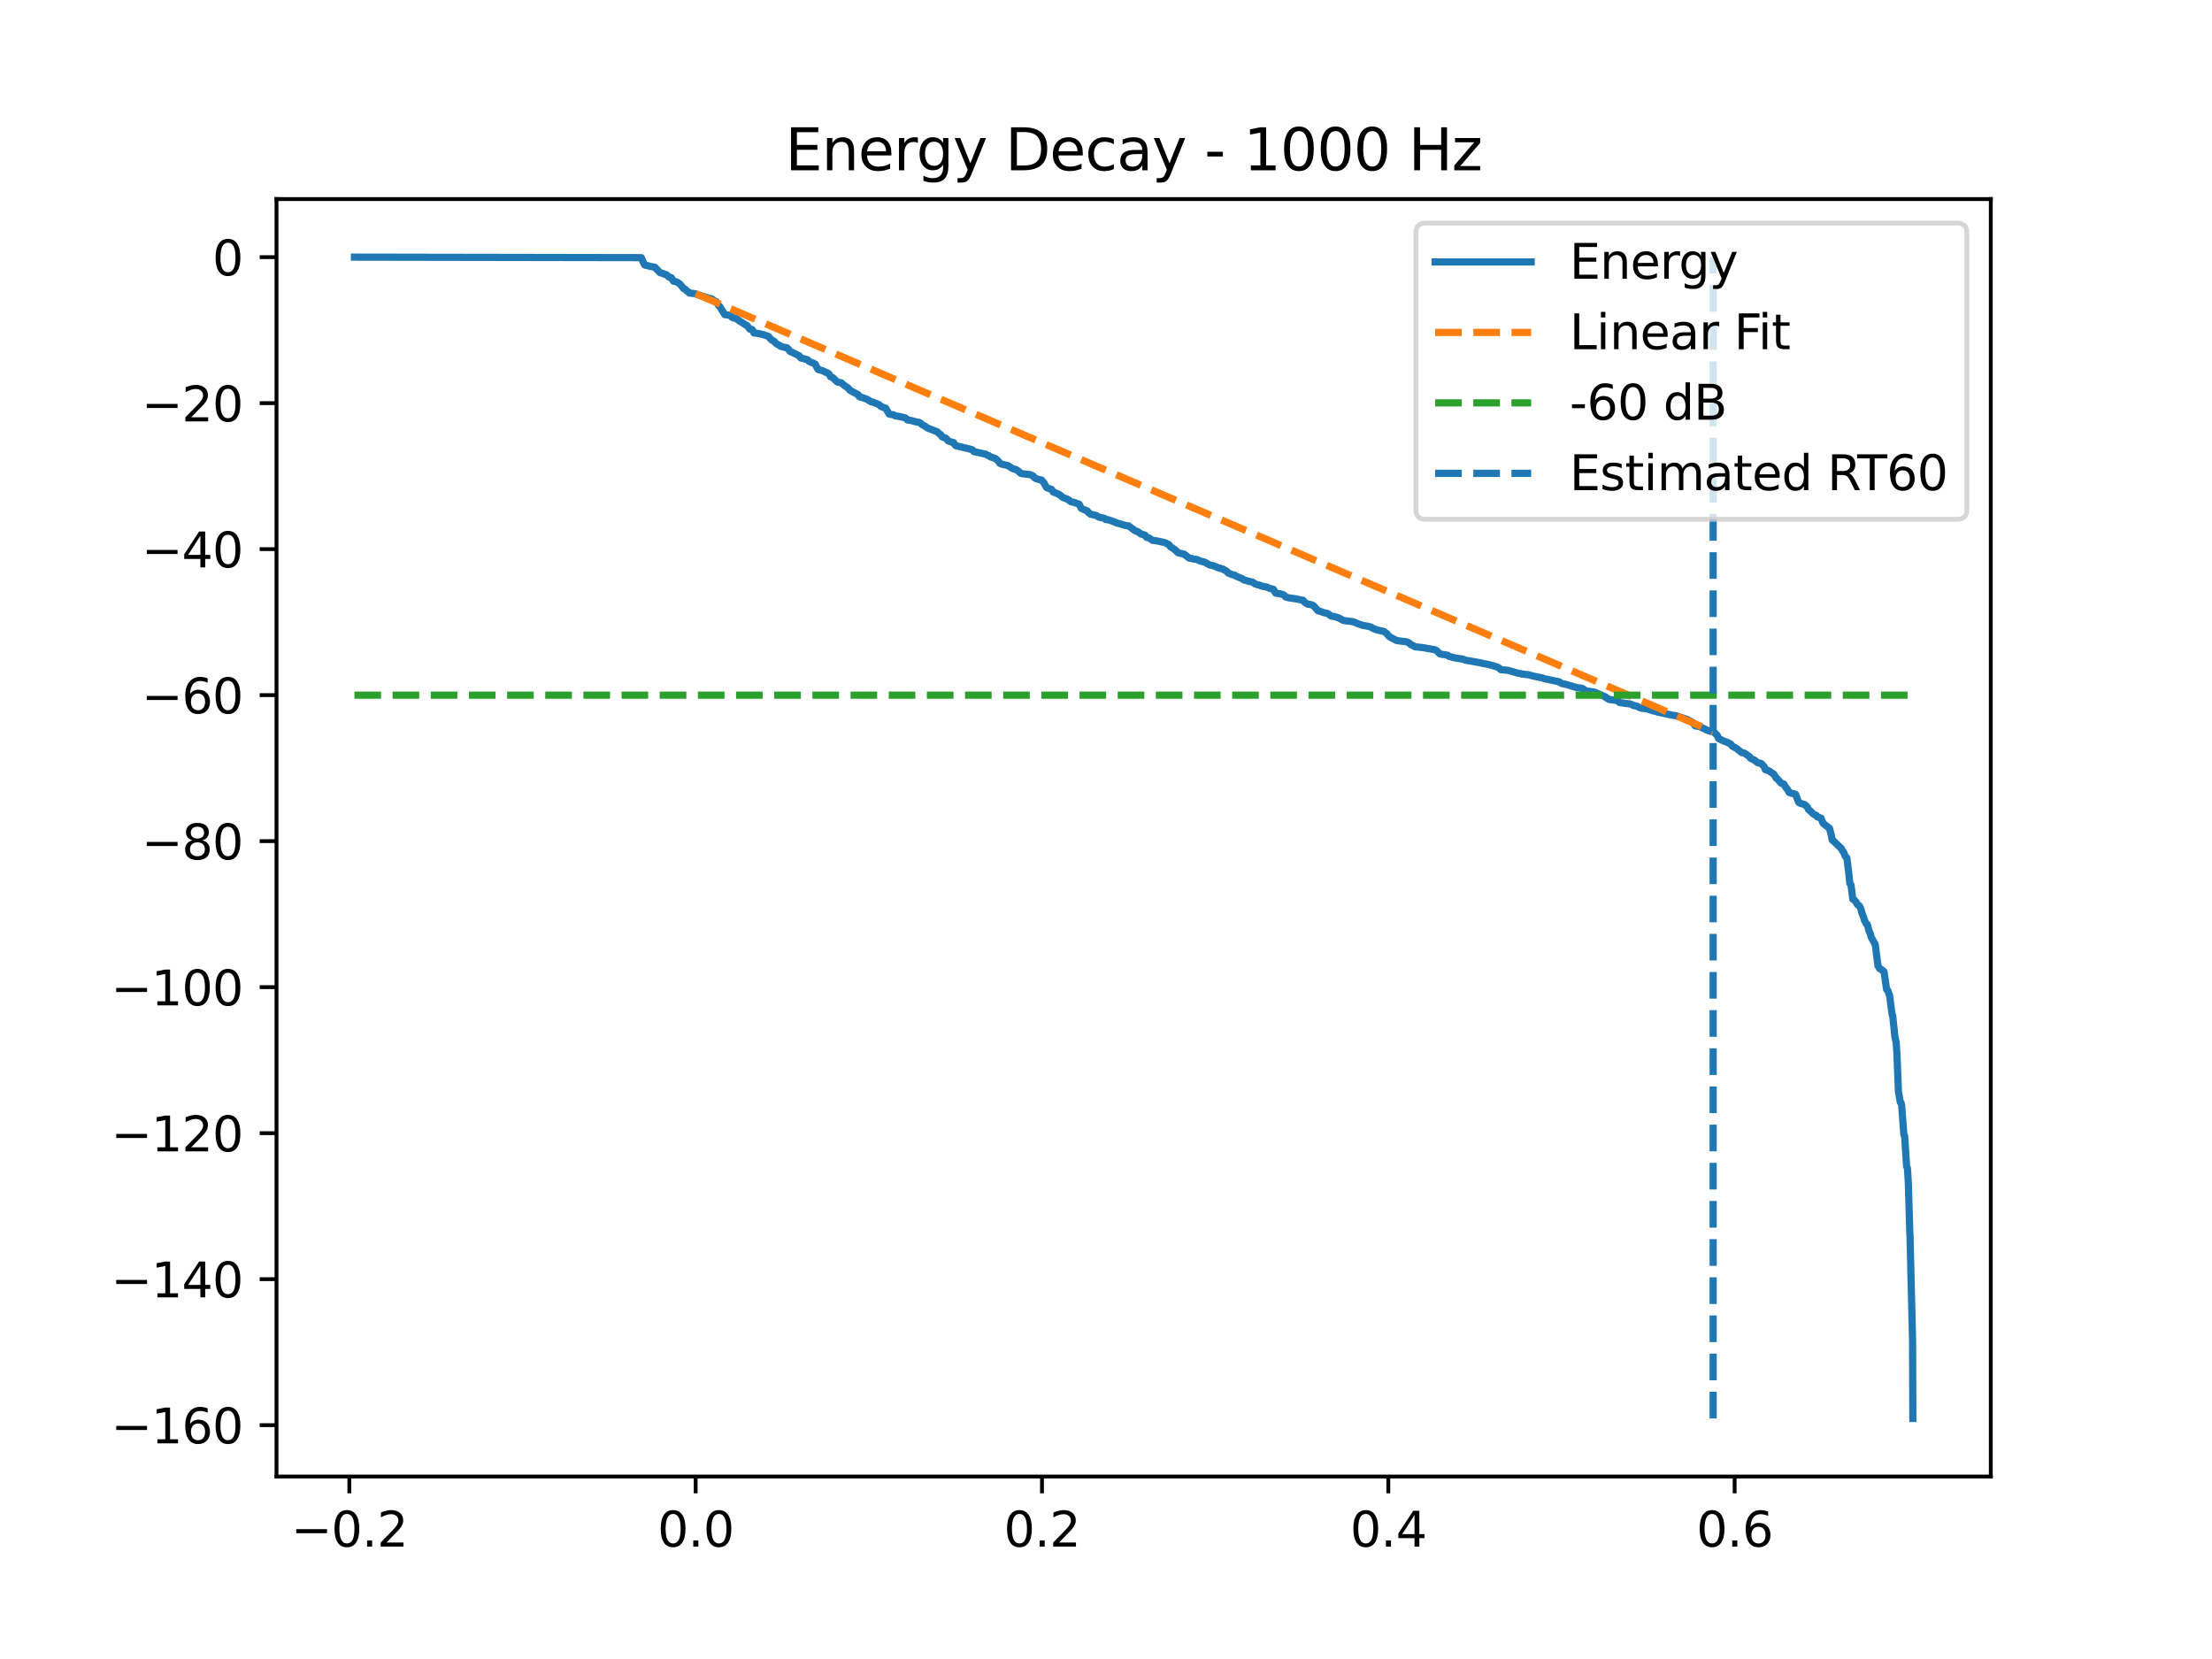 <?xml version="1.0" encoding="utf-8" standalone="no"?>
<!DOCTYPE svg PUBLIC "-//W3C//DTD SVG 1.1//EN"
  "http://www.w3.org/Graphics/SVG/1.1/DTD/svg11.dtd">
<svg xmlns:xlink="http://www.w3.org/1999/xlink" width="460.8pt" height="345.6pt" viewBox="0 0 460.8 345.6" xmlns="http://www.w3.org/2000/svg" version="1.1">
 <defs>
  <style type="text/css">*{stroke-linejoin: round; stroke-linecap: butt}</style>
 </defs>
 <g id="figure_1">
  <g id="patch_1">
   <path d="M 0 345.6 
L 460.8 345.6 
L 460.8 0 
L 0 0 
z
" style="fill: #ffffff"/>
  </g>
  <g id="axes_1">
   <g id="patch_2">
    <path d="M 57.6 307.584 
L 414.72 307.584 
L 414.72 41.472 
L 57.6 41.472 
z
" style="fill: #ffffff"/>
   </g>
   <g id="matplotlib.axis_1">
    <g id="xtick_1">
     <g id="line2d_1">
      <defs>
       <path id="m7228c5d363" d="M 0 0 
L 0 3.5 
" style="stroke: #000000; stroke-width: 0.8"/>
      </defs>
      <g>
       <use xlink:href="#m7228c5d363" x="72.773" y="307.584" style="stroke: #000000; stroke-width: 0.8"/>
      </g>
     </g>
     <g id="text_1">
      <!-- −0.2 -->
      <g transform="translate(60.632 322.182) scale(0.1 -0.1)">
       <defs>
        <path id="DejaVuSans-2212" d="M 678 2272 
L 4684 2272 
L 4684 1741 
L 678 1741 
L 678 2272 
z
" transform="scale(0.016)"/>
        <path id="DejaVuSans-30" d="M 2034 4250 
Q 1547 4250 1301 3770 
Q 1056 3291 1056 2328 
Q 1056 1369 1301 889 
Q 1547 409 2034 409 
Q 2525 409 2770 889 
Q 3016 1369 3016 2328 
Q 3016 3291 2770 3770 
Q 2525 4250 2034 4250 
z
M 2034 4750 
Q 2819 4750 3233 4129 
Q 3647 3509 3647 2328 
Q 3647 1150 3233 529 
Q 2819 -91 2034 -91 
Q 1250 -91 836 529 
Q 422 1150 422 2328 
Q 422 3509 836 4129 
Q 1250 4750 2034 4750 
z
" transform="scale(0.016)"/>
        <path id="DejaVuSans-2e" d="M 684 794 
L 1344 794 
L 1344 0 
L 684 0 
L 684 794 
z
" transform="scale(0.016)"/>
        <path id="DejaVuSans-32" d="M 1228 531 
L 3431 531 
L 3431 0 
L 469 0 
L 469 531 
Q 828 903 1448 1529 
Q 2069 2156 2228 2338 
Q 2531 2678 2651 2914 
Q 2772 3150 2772 3378 
Q 2772 3750 2511 3984 
Q 2250 4219 1831 4219 
Q 1534 4219 1204 4116 
Q 875 4013 500 3803 
L 500 4441 
Q 881 4594 1212 4672 
Q 1544 4750 1819 4750 
Q 2544 4750 2975 4387 
Q 3406 4025 3406 3419 
Q 3406 3131 3298 2873 
Q 3191 2616 2906 2266 
Q 2828 2175 2409 1742 
Q 1991 1309 1228 531 
z
" transform="scale(0.016)"/>
       </defs>
       <use xlink:href="#DejaVuSans-2212"/>
       <use xlink:href="#DejaVuSans-30" transform="translate(83.789 0)"/>
       <use xlink:href="#DejaVuSans-2e" transform="translate(147.412 0)"/>
       <use xlink:href="#DejaVuSans-32" transform="translate(179.199 0)"/>
      </g>
     </g>
    </g>
    <g id="xtick_2">
     <g id="line2d_2">
      <g>
       <use xlink:href="#m7228c5d363" x="144.919" y="307.584" style="stroke: #000000; stroke-width: 0.8"/>
      </g>
     </g>
     <g id="text_2">
      <!-- 0.0 -->
      <g transform="translate(136.967 322.182) scale(0.1 -0.1)">
       <use xlink:href="#DejaVuSans-30"/>
       <use xlink:href="#DejaVuSans-2e" transform="translate(63.623 0)"/>
       <use xlink:href="#DejaVuSans-30" transform="translate(95.41 0)"/>
      </g>
     </g>
    </g>
    <g id="xtick_3">
     <g id="line2d_3">
      <g>
       <use xlink:href="#m7228c5d363" x="217.064" y="307.584" style="stroke: #000000; stroke-width: 0.8"/>
      </g>
     </g>
     <g id="text_3">
      <!-- 0.2 -->
      <g transform="translate(209.112 322.182) scale(0.1 -0.1)">
       <use xlink:href="#DejaVuSans-30"/>
       <use xlink:href="#DejaVuSans-2e" transform="translate(63.623 0)"/>
       <use xlink:href="#DejaVuSans-32" transform="translate(95.41 0)"/>
      </g>
     </g>
    </g>
    <g id="xtick_4">
     <g id="line2d_4">
      <g>
       <use xlink:href="#m7228c5d363" x="289.209" y="307.584" style="stroke: #000000; stroke-width: 0.8"/>
      </g>
     </g>
     <g id="text_4">
      <!-- 0.4 -->
      <g transform="translate(281.258 322.182) scale(0.1 -0.1)">
       <defs>
        <path id="DejaVuSans-34" d="M 2419 4116 
L 825 1625 
L 2419 1625 
L 2419 4116 
z
M 2253 4666 
L 3047 4666 
L 3047 1625 
L 3713 1625 
L 3713 1100 
L 3047 1100 
L 3047 0 
L 2419 0 
L 2419 1100 
L 313 1100 
L 313 1709 
L 2253 4666 
z
" transform="scale(0.016)"/>
       </defs>
       <use xlink:href="#DejaVuSans-30"/>
       <use xlink:href="#DejaVuSans-2e" transform="translate(63.623 0)"/>
       <use xlink:href="#DejaVuSans-34" transform="translate(95.41 0)"/>
      </g>
     </g>
    </g>
    <g id="xtick_5">
     <g id="line2d_5">
      <g>
       <use xlink:href="#m7228c5d363" x="361.355" y="307.584" style="stroke: #000000; stroke-width: 0.8"/>
      </g>
     </g>
     <g id="text_5">
      <!-- 0.6 -->
      <g transform="translate(353.403 322.182) scale(0.1 -0.1)">
       <defs>
        <path id="DejaVuSans-36" d="M 2113 2584 
Q 1688 2584 1439 2293 
Q 1191 2003 1191 1497 
Q 1191 994 1439 701 
Q 1688 409 2113 409 
Q 2538 409 2786 701 
Q 3034 994 3034 1497 
Q 3034 2003 2786 2293 
Q 2538 2584 2113 2584 
z
M 3366 4563 
L 3366 3988 
Q 3128 4100 2886 4159 
Q 2644 4219 2406 4219 
Q 1781 4219 1451 3797 
Q 1122 3375 1075 2522 
Q 1259 2794 1537 2939 
Q 1816 3084 2150 3084 
Q 2853 3084 3261 2657 
Q 3669 2231 3669 1497 
Q 3669 778 3244 343 
Q 2819 -91 2113 -91 
Q 1303 -91 875 529 
Q 447 1150 447 2328 
Q 447 3434 972 4092 
Q 1497 4750 2381 4750 
Q 2619 4750 2861 4703 
Q 3103 4656 3366 4563 
z
" transform="scale(0.016)"/>
       </defs>
       <use xlink:href="#DejaVuSans-30"/>
       <use xlink:href="#DejaVuSans-2e" transform="translate(63.623 0)"/>
       <use xlink:href="#DejaVuSans-36" transform="translate(95.41 0)"/>
      </g>
     </g>
    </g>
   </g>
   <g id="matplotlib.axis_2">
    <g id="ytick_1">
     <g id="line2d_6">
      <defs>
       <path id="m3233cbe7dc" d="M 0 0 
L -3.5 0 
" style="stroke: #000000; stroke-width: 0.8"/>
      </defs>
      <g>
       <use xlink:href="#m3233cbe7dc" x="57.6" y="296.882" style="stroke: #000000; stroke-width: 0.8"/>
      </g>
     </g>
     <g id="text_6">
      <!-- −160 -->
      <g transform="translate(23.133 300.681) scale(0.1 -0.1)">
       <defs>
        <path id="DejaVuSans-31" d="M 794 531 
L 1825 531 
L 1825 4091 
L 703 3866 
L 703 4441 
L 1819 4666 
L 2450 4666 
L 2450 531 
L 3481 531 
L 3481 0 
L 794 0 
L 794 531 
z
" transform="scale(0.016)"/>
       </defs>
       <use xlink:href="#DejaVuSans-2212"/>
       <use xlink:href="#DejaVuSans-31" transform="translate(83.789 0)"/>
       <use xlink:href="#DejaVuSans-36" transform="translate(147.412 0)"/>
       <use xlink:href="#DejaVuSans-30" transform="translate(211.035 0)"/>
      </g>
     </g>
    </g>
    <g id="ytick_2">
     <g id="line2d_7">
      <g>
       <use xlink:href="#m3233cbe7dc" x="57.6" y="266.468" style="stroke: #000000; stroke-width: 0.8"/>
      </g>
     </g>
     <g id="text_7">
      <!-- −140 -->
      <g transform="translate(23.133 270.267) scale(0.1 -0.1)">
       <use xlink:href="#DejaVuSans-2212"/>
       <use xlink:href="#DejaVuSans-31" transform="translate(83.789 0)"/>
       <use xlink:href="#DejaVuSans-34" transform="translate(147.412 0)"/>
       <use xlink:href="#DejaVuSans-30" transform="translate(211.035 0)"/>
      </g>
     </g>
    </g>
    <g id="ytick_3">
     <g id="line2d_8">
      <g>
       <use xlink:href="#m3233cbe7dc" x="57.6" y="236.054" style="stroke: #000000; stroke-width: 0.8"/>
      </g>
     </g>
     <g id="text_8">
      <!-- −120 -->
      <g transform="translate(23.133 239.853) scale(0.1 -0.1)">
       <use xlink:href="#DejaVuSans-2212"/>
       <use xlink:href="#DejaVuSans-31" transform="translate(83.789 0)"/>
       <use xlink:href="#DejaVuSans-32" transform="translate(147.412 0)"/>
       <use xlink:href="#DejaVuSans-30" transform="translate(211.035 0)"/>
      </g>
     </g>
    </g>
    <g id="ytick_4">
     <g id="line2d_9">
      <g>
       <use xlink:href="#m3233cbe7dc" x="57.6" y="205.639" style="stroke: #000000; stroke-width: 0.8"/>
      </g>
     </g>
     <g id="text_9">
      <!-- −100 -->
      <g transform="translate(23.133 209.439) scale(0.1 -0.1)">
       <use xlink:href="#DejaVuSans-2212"/>
       <use xlink:href="#DejaVuSans-31" transform="translate(83.789 0)"/>
       <use xlink:href="#DejaVuSans-30" transform="translate(147.412 0)"/>
       <use xlink:href="#DejaVuSans-30" transform="translate(211.035 0)"/>
      </g>
     </g>
    </g>
    <g id="ytick_5">
     <g id="line2d_10">
      <g>
       <use xlink:href="#m3233cbe7dc" x="57.6" y="175.225" style="stroke: #000000; stroke-width: 0.8"/>
      </g>
     </g>
     <g id="text_10">
      <!-- −80 -->
      <g transform="translate(29.495 179.024) scale(0.1 -0.1)">
       <defs>
        <path id="DejaVuSans-38" d="M 2034 2216 
Q 1584 2216 1326 1975 
Q 1069 1734 1069 1313 
Q 1069 891 1326 650 
Q 1584 409 2034 409 
Q 2484 409 2743 651 
Q 3003 894 3003 1313 
Q 3003 1734 2745 1975 
Q 2488 2216 2034 2216 
z
M 1403 2484 
Q 997 2584 770 2862 
Q 544 3141 544 3541 
Q 544 4100 942 4425 
Q 1341 4750 2034 4750 
Q 2731 4750 3128 4425 
Q 3525 4100 3525 3541 
Q 3525 3141 3298 2862 
Q 3072 2584 2669 2484 
Q 3125 2378 3379 2068 
Q 3634 1759 3634 1313 
Q 3634 634 3220 271 
Q 2806 -91 2034 -91 
Q 1263 -91 848 271 
Q 434 634 434 1313 
Q 434 1759 690 2068 
Q 947 2378 1403 2484 
z
M 1172 3481 
Q 1172 3119 1398 2916 
Q 1625 2713 2034 2713 
Q 2441 2713 2670 2916 
Q 2900 3119 2900 3481 
Q 2900 3844 2670 4047 
Q 2441 4250 2034 4250 
Q 1625 4250 1398 4047 
Q 1172 3844 1172 3481 
z
" transform="scale(0.016)"/>
       </defs>
       <use xlink:href="#DejaVuSans-2212"/>
       <use xlink:href="#DejaVuSans-38" transform="translate(83.789 0)"/>
       <use xlink:href="#DejaVuSans-30" transform="translate(147.412 0)"/>
      </g>
     </g>
    </g>
    <g id="ytick_6">
     <g id="line2d_11">
      <g>
       <use xlink:href="#m3233cbe7dc" x="57.6" y="144.811" style="stroke: #000000; stroke-width: 0.8"/>
      </g>
     </g>
     <g id="text_11">
      <!-- −60 -->
      <g transform="translate(29.495 148.61) scale(0.1 -0.1)">
       <use xlink:href="#DejaVuSans-2212"/>
       <use xlink:href="#DejaVuSans-36" transform="translate(83.789 0)"/>
       <use xlink:href="#DejaVuSans-30" transform="translate(147.412 0)"/>
      </g>
     </g>
    </g>
    <g id="ytick_7">
     <g id="line2d_12">
      <g>
       <use xlink:href="#m3233cbe7dc" x="57.6" y="114.397" style="stroke: #000000; stroke-width: 0.8"/>
      </g>
     </g>
     <g id="text_12">
      <!-- −40 -->
      <g transform="translate(29.495 118.196) scale(0.1 -0.1)">
       <use xlink:href="#DejaVuSans-2212"/>
       <use xlink:href="#DejaVuSans-34" transform="translate(83.789 0)"/>
       <use xlink:href="#DejaVuSans-30" transform="translate(147.412 0)"/>
      </g>
     </g>
    </g>
    <g id="ytick_8">
     <g id="line2d_13">
      <g>
       <use xlink:href="#m3233cbe7dc" x="57.6" y="83.982" style="stroke: #000000; stroke-width: 0.8"/>
      </g>
     </g>
     <g id="text_13">
      <!-- −20 -->
      <g transform="translate(29.495 87.781) scale(0.1 -0.1)">
       <use xlink:href="#DejaVuSans-2212"/>
       <use xlink:href="#DejaVuSans-32" transform="translate(83.789 0)"/>
       <use xlink:href="#DejaVuSans-30" transform="translate(147.412 0)"/>
      </g>
     </g>
    </g>
    <g id="ytick_9">
     <g id="line2d_14">
      <g>
       <use xlink:href="#m3233cbe7dc" x="57.6" y="53.568" style="stroke: #000000; stroke-width: 0.8"/>
      </g>
     </g>
     <g id="text_14">
      <!-- 0 -->
      <g transform="translate(44.237 57.367) scale(0.1 -0.1)">
       <use xlink:href="#DejaVuSans-30"/>
      </g>
     </g>
    </g>
   </g>
   <g id="line2d_15">
    <path d="M 73.833 53.568 
L 133.593 53.67 
L 134.149 54.961 
L 134.3 55.187 
L 134.488 55.26 
L 135.051 55.371 
L 135.329 55.47 
L 136.419 55.664 
L 137.494 56.794 
L 138.162 56.987 
L 138.388 57.112 
L 138.861 57.245 
L 139.417 57.749 
L 139.868 57.869 
L 140.282 58.567 
L 140.793 58.678 
L 140.981 58.747 
L 141.176 58.854 
L 141.439 59.026 
L 141.597 59.132 
L 142.115 59.733 
L 142.191 59.834 
L 142.424 60.125 
L 142.784 60.286 
L 143.175 60.694 
L 143.416 60.799 
L 143.641 61.053 
L 144.483 61.14 
L 145.069 61.261 
L 145.272 61.365 
L 147.774 62.149 
L 148.376 62.307 
L 148.624 62.547 
L 148.856 62.693 
L 149.187 62.827 
L 149.751 63.708 
L 149.991 63.909 
L 150.224 64.335 
L 150.299 64.446 
L 150.983 65.542 
L 151.975 65.667 
L 152.321 65.919 
L 152.584 66.163 
L 153.388 66.377 
L 154.11 66.916 
L 154.733 67.281 
L 155.35 67.703 
L 155.635 67.836 
L 156.214 68.566 
L 156.499 68.579 
L 156.732 68.686 
L 156.868 68.964 
L 157.071 69.363 
L 157.416 69.399 
L 158.183 69.509 
L 158.491 69.594 
L 159.032 69.719 
L 159.588 69.906 
L 160.114 70.1 
L 160.332 70.379 
L 160.415 70.491 
L 160.813 70.878 
L 161.039 70.978 
L 161.241 71.088 
L 161.632 71.52 
L 161.895 71.697 
L 162.106 71.804 
L 162.376 71.931 
L 162.587 72.137 
L 163.023 72.248 
L 163.398 72.348 
L 163.947 72.455 
L 164.3 72.818 
L 164.571 73.18 
L 164.796 73.292 
L 165.976 73.858 
L 166.149 73.953 
L 166.427 74.074 
L 166.57 74.22 
L 166.825 74.572 
L 168.216 74.935 
L 168.456 75.223 
L 168.681 75.333 
L 169.854 75.862 
L 170.124 76.464 
L 170.192 76.563 
L 170.417 76.968 
L 170.65 77.011 
L 170.989 77.116 
L 171.229 77.185 
L 171.83 77.444 
L 172.041 77.57 
L 172.364 77.681 
L 172.747 77.96 
L 173.01 78.463 
L 173.506 78.682 
L 174.055 79.22 
L 174.34 79.494 
L 174.528 79.621 
L 175.235 79.732 
L 175.565 80.028 
L 176.121 80.467 
L 176.339 80.591 
L 176.775 80.92 
L 176.85 81.044 
L 177.061 81.298 
L 177.249 81.408 
L 178.789 82.233 
L 179.007 82.634 
L 180.277 83.041 
L 180.984 83.387 
L 181.254 83.587 
L 181.48 83.704 
L 181.75 83.739 
L 182.261 83.953 
L 182.584 84.066 
L 183.111 84.269 
L 183.494 84.668 
L 184.155 84.92 
L 184.538 85.05 
L 184.621 85.212 
L 185.215 86.244 
L 185.418 86.302 
L 186.177 86.423 
L 186.477 86.631 
L 187.259 86.743 
L 188.01 86.912 
L 188.506 87.029 
L 188.837 87.241 
L 189.063 87.5 
L 189.859 87.609 
L 190.588 87.823 
L 191.114 87.93 
L 191.355 87.959 
L 191.64 88.072 
L 192.024 88.371 
L 192.136 88.482 
L 192.399 88.613 
L 193.106 89.069 
L 193.294 89.193 
L 193.602 89.317 
L 195.217 89.93 
L 195.721 90.407 
L 195.931 90.511 
L 196.285 91.017 
L 196.72 91.175 
L 196.953 91.25 
L 197.164 91.372 
L 197.472 91.803 
L 197.87 91.974 
L 198.058 92.047 
L 198.659 92.2 
L 198.937 92.674 
L 199.103 92.845 
L 202.101 93.561 
L 202.537 93.699 
L 202.928 94.095 
L 205.385 94.624 
L 205.588 94.785 
L 205.979 94.909 
L 206.287 95.157 
L 207.159 95.451 
L 207.497 95.619 
L 207.986 96.087 
L 208.211 96.398 
L 208.309 96.53 
L 208.662 96.678 
L 209.248 96.816 
L 209.534 96.885 
L 209.985 96.994 
L 210.894 97.597 
L 211.322 97.721 
L 211.691 97.835 
L 212.217 98.184 
L 212.435 98.442 
L 212.547 98.553 
L 212.848 98.66 
L 214.652 98.884 
L 215.238 99.171 
L 215.456 99.465 
L 215.839 99.718 
L 216.222 99.822 
L 216.981 100.009 
L 217.365 100.456 
L 217.47 100.573 
L 217.936 101.455 
L 218.026 101.565 
L 218.214 101.648 
L 219.071 101.964 
L 219.416 102.503 
L 219.672 102.589 
L 219.987 102.72 
L 220.28 102.85 
L 220.641 102.991 
L 221.333 103.566 
L 221.52 103.68 
L 222.197 103.914 
L 222.407 104.046 
L 222.67 104.148 
L 222.933 104.416 
L 223.159 104.54 
L 223.82 104.668 
L 224.143 104.801 
L 224.812 105.037 
L 225.218 105.876 
L 225.631 106.072 
L 226.503 106.44 
L 226.713 106.748 
L 226.879 106.877 
L 227.157 107.11 
L 227.668 107.235 
L 228.322 107.369 
L 228.885 107.718 
L 229.351 107.829 
L 229.674 107.873 
L 230.095 107.982 
L 230.351 108.237 
L 230.779 108.265 
L 231.26 108.401 
L 231.531 108.49 
L 232.493 108.863 
L 232.726 108.987 
L 233.139 109.055 
L 234.161 109.388 
L 234.364 109.441 
L 235.115 109.554 
L 236.408 110.524 
L 236.671 110.636 
L 237.017 110.773 
L 237.385 110.997 
L 237.61 111.212 
L 238.542 111.486 
L 238.632 111.611 
L 238.843 111.93 
L 239.407 112.077 
L 240.06 112.557 
L 241.06 112.689 
L 242.383 112.976 
L 242.826 113.089 
L 243.112 113.275 
L 243.442 113.414 
L 243.758 113.792 
L 243.848 113.905 
L 244.532 114.349 
L 244.72 114.486 
L 245.434 115.151 
L 246.689 115.455 
L 247.711 116.249 
L 248.154 116.331 
L 248.816 116.49 
L 249.364 116.558 
L 249.725 116.726 
L 250.01 116.872 
L 251.025 117.134 
L 251.483 117.402 
L 251.754 117.563 
L 252.077 117.714 
L 252.776 117.862 
L 253.272 118.053 
L 253.663 118.243 
L 254.745 118.541 
L 255.136 118.776 
L 255.572 119.009 
L 255.85 119.371 
L 256.023 119.445 
L 256.353 119.568 
L 256.556 119.668 
L 257.105 119.782 
L 257.45 119.99 
L 257.744 120.131 
L 258.871 120.589 
L 259.081 120.801 
L 259.81 120.994 
L 260.013 121.075 
L 260.952 121.273 
L 261.501 121.676 
L 262.463 121.918 
L 262.756 122.08 
L 263.936 122.315 
L 264.545 122.587 
L 265.259 122.752 
L 265.732 123.555 
L 266.754 123.714 
L 267.34 123.899 
L 267.611 124.1 
L 267.829 124.352 
L 268.392 124.518 
L 270.204 124.792 
L 270.827 124.94 
L 271.459 125.052 
L 271.767 125.443 
L 272.067 125.636 
L 272.368 125.851 
L 272.639 125.876 
L 273.33 126.01 
L 273.721 126.274 
L 274.555 127.239 
L 275.021 127.353 
L 275.637 127.587 
L 276.554 127.796 
L 277.351 128.35 
L 278.072 128.461 
L 278.929 128.74 
L 279.485 129.066 
L 279.725 129.188 
L 280.079 129.291 
L 280.883 129.4 
L 281.153 129.419 
L 281.927 129.532 
L 283.265 130.081 
L 283.678 130.199 
L 284.016 130.301 
L 284.783 130.418 
L 285.046 130.484 
L 285.647 130.656 
L 285.948 130.858 
L 286.527 131.111 
L 287.128 131.29 
L 287.549 131.389 
L 288.3 131.543 
L 288.916 132.006 
L 289.209 132.402 
L 289.42 132.589 
L 289.63 132.751 
L 290.923 133.415 
L 291.682 133.542 
L 293.042 133.694 
L 293.591 133.979 
L 293.884 134.271 
L 294.395 134.5 
L 294.635 134.669 
L 294.883 134.75 
L 296.296 134.895 
L 296.965 135.001 
L 297.213 135.057 
L 298.942 135.356 
L 299.325 135.573 
L 299.64 135.911 
L 299.919 136.204 
L 300.655 136.362 
L 300.993 136.391 
L 301.609 136.506 
L 301.85 136.728 
L 303.105 137.062 
L 304.803 137.327 
L 305.322 137.551 
L 306.584 137.743 
L 308.538 138.106 
L 308.801 138.188 
L 309.41 138.299 
L 309.703 138.339 
L 310.5 138.533 
L 311.883 138.947 
L 312.161 139.066 
L 312.657 139.51 
L 312.957 139.534 
L 314.175 139.646 
L 315.821 140.125 
L 316.061 140.214 
L 316.737 140.319 
L 316.94 140.4 
L 318.473 140.575 
L 319.465 140.858 
L 319.691 140.897 
L 320.292 141.014 
L 320.69 141.106 
L 321.299 141.22 
L 321.615 141.369 
L 324.794 142.028 
L 325.357 142.394 
L 326.394 142.609 
L 328.378 143.223 
L 329.521 143.368 
L 329.746 143.467 
L 329.994 143.66 
L 330.182 143.861 
L 330.686 143.958 
L 332.113 144.16 
L 334.097 145.022 
L 334.398 145.157 
L 334.639 145.398 
L 334.924 145.503 
L 335.165 145.695 
L 336.502 145.883 
L 337.066 146.013 
L 337.352 146.341 
L 337.569 146.383 
L 339.696 146.665 
L 340.027 146.843 
L 340.267 146.968 
L 340.921 147.085 
L 341.139 147.196 
L 341.47 147.364 
L 341.958 147.517 
L 342.199 147.567 
L 342.665 147.595 
L 343.198 147.707 
L 344.123 147.986 
L 344.408 148.096 
L 345.032 148.23 
L 345.378 148.352 
L 348.316 148.976 
L 349.225 149.113 
L 349.699 149.276 
L 351.037 149.73 
L 351.45 149.864 
L 351.946 150.144 
L 352.72 150.547 
L 352.923 150.939 
L 352.991 151.064 
L 353.171 151.219 
L 353.998 151.341 
L 355.891 152.231 
L 357.004 152.472 
L 357.612 153.072 
L 357.718 153.16 
L 358.011 153.86 
L 358.289 153.974 
L 358.785 154.236 
L 359.018 154.347 
L 359.378 154.471 
L 359.754 154.609 
L 360.551 155.003 
L 360.836 155.422 
L 361.588 155.824 
L 361.753 155.906 
L 362.249 156.346 
L 362.415 156.434 
L 362.535 156.549 
L 362.79 156.767 
L 363.429 156.898 
L 364.181 157.443 
L 364.376 157.55 
L 364.647 157.946 
L 365.466 158.348 
L 365.744 158.543 
L 365.849 158.645 
L 366.089 158.848 
L 366.886 159.05 
L 367.54 159.731 
L 367.735 160.319 
L 367.923 160.397 
L 368.382 160.508 
L 369.223 161.082 
L 369.539 161.278 
L 370.012 162.088 
L 370.185 162.193 
L 371.125 163.207 
L 371.621 163.339 
L 372.034 164.087 
L 372.184 164.195 
L 372.515 164.708 
L 372.703 165.086 
L 373.124 165.237 
L 373.657 165.351 
L 374.063 165.486 
L 374.687 167.148 
L 375.04 167.343 
L 375.483 167.466 
L 375.664 167.534 
L 376.002 167.642 
L 376.468 168.088 
L 376.528 168.186 
L 376.738 168.643 
L 376.994 168.827 
L 377.43 169.261 
L 377.618 169.446 
L 377.776 169.582 
L 378.054 169.741 
L 378.354 169.853 
L 378.414 169.964 
L 378.587 170.177 
L 379.354 170.421 
L 379.692 171.301 
L 379.857 171.579 
L 380.706 172.231 
L 380.932 172.44 
L 381.12 172.556 
L 381.473 173.907 
L 381.683 175 
L 381.826 175.048 
L 381.931 175.181 
L 383.54 176.715 
L 383.735 177.103 
L 383.825 177.213 
L 384.118 177.646 
L 384.374 178.338 
L 384.742 178.743 
L 385.14 181.96 
L 385.343 184.004 
L 385.479 184.112 
L 385.606 184.407 
L 385.967 187.314 
L 386.177 187.409 
L 386.32 187.526 
L 386.688 187.976 
L 386.944 188.444 
L 387.305 188.673 
L 387.583 189.17 
L 387.696 189.535 
L 387.913 190.333 
L 387.981 190.466 
L 388.214 191.043 
L 388.387 191.651 
L 388.755 192.419 
L 388.928 192.524 
L 389.093 192.869 
L 389.319 193.872 
L 389.589 194.384 
L 389.792 195.194 
L 390.649 196.766 
L 391.22 201.238 
L 391.333 201.36 
L 391.558 201.771 
L 391.964 201.984 
L 392.137 202.189 
L 392.392 202.317 
L 392.498 202.527 
L 393.016 206.145 
L 393.257 206.317 
L 393.542 207.143 
L 393.625 207.273 
L 394.053 210.588 
L 394.219 211.542 
L 394.294 211.623 
L 394.376 212.485 
L 394.745 215.971 
L 394.948 216.929 
L 394.993 217.021 
L 395.173 219.651 
L 395.481 227.48 
L 395.519 227.617 
L 395.872 229.632 
L 396.03 229.77 
L 396.143 230.22 
L 396.608 236.387 
L 396.759 236.594 
L 396.811 237.226 
L 397.18 243.002 
L 397.315 243.231 
L 397.352 243.382 
L 397.54 246.365 
L 397.848 256.804 
L 397.894 257.61 
L 398.427 279.437 
L 398.48 295.488 
L 398.48 295.488 
" clip-path="url(#p45696300cb)" style="fill: none; stroke: #1f77b4; stroke-width: 1.5; stroke-linecap: square"/>
   </g>
   <g id="line2d_16">
    <path d="M 144.919 61.174 
L 356.883 152.414 
" clip-path="url(#p45696300cb)" style="fill: none; stroke-dasharray: 5.55,2.4; stroke-dashoffset: 0; stroke: #ff7f0e; stroke-width: 1.5"/>
   </g>
   <g id="line2d_17">
    <path d="M 73.833 144.811 
L 398.487 144.811 
L 398.487 144.811 
" clip-path="url(#p45696300cb)" style="fill: none; stroke-dasharray: 5.55,2.4; stroke-dashoffset: 0; stroke: #2ca02c; stroke-width: 1.5"/>
   </g>
   <g id="LineCollection_1">
    <path d="M 356.883 295.488 
L 356.883 53.568 
" clip-path="url(#p45696300cb)" style="fill: none; stroke-dasharray: 5.55,2.4; stroke-dashoffset: 0; stroke: #1f77b4; stroke-width: 1.5"/>
   </g>
   <g id="patch_3">
    <path d="M 57.6 307.584 
L 57.6 41.472 
" style="fill: none; stroke: #000000; stroke-width: 0.8; stroke-linejoin: miter; stroke-linecap: square"/>
   </g>
   <g id="patch_4">
    <path d="M 414.72 307.584 
L 414.72 41.472 
" style="fill: none; stroke: #000000; stroke-width: 0.8; stroke-linejoin: miter; stroke-linecap: square"/>
   </g>
   <g id="patch_5">
    <path d="M 57.6 307.584 
L 414.72 307.584 
" style="fill: none; stroke: #000000; stroke-width: 0.8; stroke-linejoin: miter; stroke-linecap: square"/>
   </g>
   <g id="patch_6">
    <path d="M 57.6 41.472 
L 414.72 41.472 
" style="fill: none; stroke: #000000; stroke-width: 0.8; stroke-linejoin: miter; stroke-linecap: square"/>
   </g>
   <g id="text_15">
    <!-- Energy Decay - 1000 Hz -->
    <g transform="translate(163.59 35.472) scale(0.12 -0.12)">
     <defs>
      <path id="DejaVuSans-45" d="M 628 4666 
L 3578 4666 
L 3578 4134 
L 1259 4134 
L 1259 2753 
L 3481 2753 
L 3481 2222 
L 1259 2222 
L 1259 531 
L 3634 531 
L 3634 0 
L 628 0 
L 628 4666 
z
" transform="scale(0.016)"/>
      <path id="DejaVuSans-6e" d="M 3513 2113 
L 3513 0 
L 2938 0 
L 2938 2094 
Q 2938 2591 2744 2837 
Q 2550 3084 2163 3084 
Q 1697 3084 1428 2787 
Q 1159 2491 1159 1978 
L 1159 0 
L 581 0 
L 581 3500 
L 1159 3500 
L 1159 2956 
Q 1366 3272 1645 3428 
Q 1925 3584 2291 3584 
Q 2894 3584 3203 3211 
Q 3513 2838 3513 2113 
z
" transform="scale(0.016)"/>
      <path id="DejaVuSans-65" d="M 3597 1894 
L 3597 1613 
L 953 1613 
Q 991 1019 1311 708 
Q 1631 397 2203 397 
Q 2534 397 2845 478 
Q 3156 559 3463 722 
L 3463 178 
Q 3153 47 2828 -22 
Q 2503 -91 2169 -91 
Q 1331 -91 842 396 
Q 353 884 353 1716 
Q 353 2575 817 3079 
Q 1281 3584 2069 3584 
Q 2775 3584 3186 3129 
Q 3597 2675 3597 1894 
z
M 3022 2063 
Q 3016 2534 2758 2815 
Q 2500 3097 2075 3097 
Q 1594 3097 1305 2825 
Q 1016 2553 972 2059 
L 3022 2063 
z
" transform="scale(0.016)"/>
      <path id="DejaVuSans-72" d="M 2631 2963 
Q 2534 3019 2420 3045 
Q 2306 3072 2169 3072 
Q 1681 3072 1420 2755 
Q 1159 2438 1159 1844 
L 1159 0 
L 581 0 
L 581 3500 
L 1159 3500 
L 1159 2956 
Q 1341 3275 1631 3429 
Q 1922 3584 2338 3584 
Q 2397 3584 2469 3576 
Q 2541 3569 2628 3553 
L 2631 2963 
z
" transform="scale(0.016)"/>
      <path id="DejaVuSans-67" d="M 2906 1791 
Q 2906 2416 2648 2759 
Q 2391 3103 1925 3103 
Q 1463 3103 1205 2759 
Q 947 2416 947 1791 
Q 947 1169 1205 825 
Q 1463 481 1925 481 
Q 2391 481 2648 825 
Q 2906 1169 2906 1791 
z
M 3481 434 
Q 3481 -459 3084 -895 
Q 2688 -1331 1869 -1331 
Q 1566 -1331 1297 -1286 
Q 1028 -1241 775 -1147 
L 775 -588 
Q 1028 -725 1275 -790 
Q 1522 -856 1778 -856 
Q 2344 -856 2625 -561 
Q 2906 -266 2906 331 
L 2906 616 
Q 2728 306 2450 153 
Q 2172 0 1784 0 
Q 1141 0 747 490 
Q 353 981 353 1791 
Q 353 2603 747 3093 
Q 1141 3584 1784 3584 
Q 2172 3584 2450 3431 
Q 2728 3278 2906 2969 
L 2906 3500 
L 3481 3500 
L 3481 434 
z
" transform="scale(0.016)"/>
      <path id="DejaVuSans-79" d="M 2059 -325 
Q 1816 -950 1584 -1140 
Q 1353 -1331 966 -1331 
L 506 -1331 
L 506 -850 
L 844 -850 
Q 1081 -850 1212 -737 
Q 1344 -625 1503 -206 
L 1606 56 
L 191 3500 
L 800 3500 
L 1894 763 
L 2988 3500 
L 3597 3500 
L 2059 -325 
z
" transform="scale(0.016)"/>
      <path id="DejaVuSans-20" transform="scale(0.016)"/>
      <path id="DejaVuSans-44" d="M 1259 4147 
L 1259 519 
L 2022 519 
Q 2988 519 3436 956 
Q 3884 1394 3884 2338 
Q 3884 3275 3436 3711 
Q 2988 4147 2022 4147 
L 1259 4147 
z
M 628 4666 
L 1925 4666 
Q 3281 4666 3915 4102 
Q 4550 3538 4550 2338 
Q 4550 1131 3912 565 
Q 3275 0 1925 0 
L 628 0 
L 628 4666 
z
" transform="scale(0.016)"/>
      <path id="DejaVuSans-63" d="M 3122 3366 
L 3122 2828 
Q 2878 2963 2633 3030 
Q 2388 3097 2138 3097 
Q 1578 3097 1268 2742 
Q 959 2388 959 1747 
Q 959 1106 1268 751 
Q 1578 397 2138 397 
Q 2388 397 2633 464 
Q 2878 531 3122 666 
L 3122 134 
Q 2881 22 2623 -34 
Q 2366 -91 2075 -91 
Q 1284 -91 818 406 
Q 353 903 353 1747 
Q 353 2603 823 3093 
Q 1294 3584 2113 3584 
Q 2378 3584 2631 3529 
Q 2884 3475 3122 3366 
z
" transform="scale(0.016)"/>
      <path id="DejaVuSans-61" d="M 2194 1759 
Q 1497 1759 1228 1600 
Q 959 1441 959 1056 
Q 959 750 1161 570 
Q 1363 391 1709 391 
Q 2188 391 2477 730 
Q 2766 1069 2766 1631 
L 2766 1759 
L 2194 1759 
z
M 3341 1997 
L 3341 0 
L 2766 0 
L 2766 531 
Q 2569 213 2275 61 
Q 1981 -91 1556 -91 
Q 1019 -91 701 211 
Q 384 513 384 1019 
Q 384 1609 779 1909 
Q 1175 2209 1959 2209 
L 2766 2209 
L 2766 2266 
Q 2766 2663 2505 2880 
Q 2244 3097 1772 3097 
Q 1472 3097 1187 3025 
Q 903 2953 641 2809 
L 641 3341 
Q 956 3463 1253 3523 
Q 1550 3584 1831 3584 
Q 2591 3584 2966 3190 
Q 3341 2797 3341 1997 
z
" transform="scale(0.016)"/>
      <path id="DejaVuSans-2d" d="M 313 2009 
L 1997 2009 
L 1997 1497 
L 313 1497 
L 313 2009 
z
" transform="scale(0.016)"/>
      <path id="DejaVuSans-48" d="M 628 4666 
L 1259 4666 
L 1259 2753 
L 3553 2753 
L 3553 4666 
L 4184 4666 
L 4184 0 
L 3553 0 
L 3553 2222 
L 1259 2222 
L 1259 0 
L 628 0 
L 628 4666 
z
" transform="scale(0.016)"/>
      <path id="DejaVuSans-7a" d="M 353 3500 
L 3084 3500 
L 3084 2975 
L 922 459 
L 3084 459 
L 3084 0 
L 275 0 
L 275 525 
L 2438 3041 
L 353 3041 
L 353 3500 
z
" transform="scale(0.016)"/>
     </defs>
     <use xlink:href="#DejaVuSans-45"/>
     <use xlink:href="#DejaVuSans-6e" transform="translate(63.184 0)"/>
     <use xlink:href="#DejaVuSans-65" transform="translate(126.562 0)"/>
     <use xlink:href="#DejaVuSans-72" transform="translate(188.086 0)"/>
     <use xlink:href="#DejaVuSans-67" transform="translate(227.449 0)"/>
     <use xlink:href="#DejaVuSans-79" transform="translate(290.926 0)"/>
     <use xlink:href="#DejaVuSans-20" transform="translate(350.105 0)"/>
     <use xlink:href="#DejaVuSans-44" transform="translate(381.893 0)"/>
     <use xlink:href="#DejaVuSans-65" transform="translate(458.895 0)"/>
     <use xlink:href="#DejaVuSans-63" transform="translate(520.418 0)"/>
     <use xlink:href="#DejaVuSans-61" transform="translate(575.398 0)"/>
     <use xlink:href="#DejaVuSans-79" transform="translate(636.678 0)"/>
     <use xlink:href="#DejaVuSans-20" transform="translate(695.857 0)"/>
     <use xlink:href="#DejaVuSans-2d" transform="translate(727.645 0)"/>
     <use xlink:href="#DejaVuSans-20" transform="translate(763.729 0)"/>
     <use xlink:href="#DejaVuSans-31" transform="translate(795.516 0)"/>
     <use xlink:href="#DejaVuSans-30" transform="translate(859.139 0)"/>
     <use xlink:href="#DejaVuSans-30" transform="translate(922.762 0)"/>
     <use xlink:href="#DejaVuSans-30" transform="translate(986.385 0)"/>
     <use xlink:href="#DejaVuSans-20" transform="translate(1050.008 0)"/>
     <use xlink:href="#DejaVuSans-48" transform="translate(1081.795 0)"/>
     <use xlink:href="#DejaVuSans-7a" transform="translate(1156.99 0)"/>
    </g>
   </g>
   <g id="legend_1">
    <g id="patch_7">
     <path d="M 296.968 108.184 
L 407.72 108.184 
Q 409.72 108.184 409.72 106.184 
L 409.72 48.472 
Q 409.72 46.472 407.72 46.472 
L 296.968 46.472 
Q 294.968 46.472 294.968 48.472 
L 294.968 106.184 
Q 294.968 108.184 296.968 108.184 
z
" style="fill: #ffffff; opacity: 0.8; stroke: #cccccc; stroke-linejoin: miter"/>
    </g>
    <g id="line2d_18">
     <path d="M 298.968 54.57 
L 308.968 54.57 
L 318.968 54.57 
" style="fill: none; stroke: #1f77b4; stroke-width: 1.5; stroke-linecap: square"/>
    </g>
    <g id="text_16">
     <!-- Energy -->
     <g transform="translate(326.968 58.07) scale(0.1 -0.1)">
      <use xlink:href="#DejaVuSans-45"/>
      <use xlink:href="#DejaVuSans-6e" transform="translate(63.184 0)"/>
      <use xlink:href="#DejaVuSans-65" transform="translate(126.562 0)"/>
      <use xlink:href="#DejaVuSans-72" transform="translate(188.086 0)"/>
      <use xlink:href="#DejaVuSans-67" transform="translate(227.449 0)"/>
      <use xlink:href="#DejaVuSans-79" transform="translate(290.926 0)"/>
     </g>
    </g>
    <g id="line2d_19">
     <path d="M 298.968 69.249 
L 308.968 69.249 
L 318.968 69.249 
" style="fill: none; stroke-dasharray: 5.55,2.4; stroke-dashoffset: 0; stroke: #ff7f0e; stroke-width: 1.5"/>
    </g>
    <g id="text_17">
     <!-- Linear Fit -->
     <g transform="translate(326.968 72.749) scale(0.1 -0.1)">
      <defs>
       <path id="DejaVuSans-4c" d="M 628 4666 
L 1259 4666 
L 1259 531 
L 3531 531 
L 3531 0 
L 628 0 
L 628 4666 
z
" transform="scale(0.016)"/>
       <path id="DejaVuSans-69" d="M 603 3500 
L 1178 3500 
L 1178 0 
L 603 0 
L 603 3500 
z
M 603 4863 
L 1178 4863 
L 1178 4134 
L 603 4134 
L 603 4863 
z
" transform="scale(0.016)"/>
       <path id="DejaVuSans-46" d="M 628 4666 
L 3309 4666 
L 3309 4134 
L 1259 4134 
L 1259 2759 
L 3109 2759 
L 3109 2228 
L 1259 2228 
L 1259 0 
L 628 0 
L 628 4666 
z
" transform="scale(0.016)"/>
       <path id="DejaVuSans-74" d="M 1172 4494 
L 1172 3500 
L 2356 3500 
L 2356 3053 
L 1172 3053 
L 1172 1153 
Q 1172 725 1289 603 
Q 1406 481 1766 481 
L 2356 481 
L 2356 0 
L 1766 0 
Q 1100 0 847 248 
Q 594 497 594 1153 
L 594 3053 
L 172 3053 
L 172 3500 
L 594 3500 
L 594 4494 
L 1172 4494 
z
" transform="scale(0.016)"/>
      </defs>
      <use xlink:href="#DejaVuSans-4c"/>
      <use xlink:href="#DejaVuSans-69" transform="translate(55.713 0)"/>
      <use xlink:href="#DejaVuSans-6e" transform="translate(83.496 0)"/>
      <use xlink:href="#DejaVuSans-65" transform="translate(146.875 0)"/>
      <use xlink:href="#DejaVuSans-61" transform="translate(208.398 0)"/>
      <use xlink:href="#DejaVuSans-72" transform="translate(269.678 0)"/>
      <use xlink:href="#DejaVuSans-20" transform="translate(310.791 0)"/>
      <use xlink:href="#DejaVuSans-46" transform="translate(342.578 0)"/>
      <use xlink:href="#DejaVuSans-69" transform="translate(392.848 0)"/>
      <use xlink:href="#DejaVuSans-74" transform="translate(420.631 0)"/>
     </g>
    </g>
    <g id="line2d_20">
     <path d="M 298.968 83.927 
L 308.968 83.927 
L 318.968 83.927 
" style="fill: none; stroke-dasharray: 5.55,2.4; stroke-dashoffset: 0; stroke: #2ca02c; stroke-width: 1.5"/>
    </g>
    <g id="text_18">
     <!-- -60 dB -->
     <g transform="translate(326.968 87.427) scale(0.1 -0.1)">
      <defs>
       <path id="DejaVuSans-64" d="M 2906 2969 
L 2906 4863 
L 3481 4863 
L 3481 0 
L 2906 0 
L 2906 525 
Q 2725 213 2448 61 
Q 2172 -91 1784 -91 
Q 1150 -91 751 415 
Q 353 922 353 1747 
Q 353 2572 751 3078 
Q 1150 3584 1784 3584 
Q 2172 3584 2448 3432 
Q 2725 3281 2906 2969 
z
M 947 1747 
Q 947 1113 1208 752 
Q 1469 391 1925 391 
Q 2381 391 2643 752 
Q 2906 1113 2906 1747 
Q 2906 2381 2643 2742 
Q 2381 3103 1925 3103 
Q 1469 3103 1208 2742 
Q 947 2381 947 1747 
z
" transform="scale(0.016)"/>
       <path id="DejaVuSans-42" d="M 1259 2228 
L 1259 519 
L 2272 519 
Q 2781 519 3026 730 
Q 3272 941 3272 1375 
Q 3272 1813 3026 2020 
Q 2781 2228 2272 2228 
L 1259 2228 
z
M 1259 4147 
L 1259 2741 
L 2194 2741 
Q 2656 2741 2882 2914 
Q 3109 3088 3109 3444 
Q 3109 3797 2882 3972 
Q 2656 4147 2194 4147 
L 1259 4147 
z
M 628 4666 
L 2241 4666 
Q 2963 4666 3353 4366 
Q 3744 4066 3744 3513 
Q 3744 3084 3544 2831 
Q 3344 2578 2956 2516 
Q 3422 2416 3680 2098 
Q 3938 1781 3938 1306 
Q 3938 681 3513 340 
Q 3088 0 2303 0 
L 628 0 
L 628 4666 
z
" transform="scale(0.016)"/>
      </defs>
      <use xlink:href="#DejaVuSans-2d"/>
      <use xlink:href="#DejaVuSans-36" transform="translate(36.084 0)"/>
      <use xlink:href="#DejaVuSans-30" transform="translate(99.707 0)"/>
      <use xlink:href="#DejaVuSans-20" transform="translate(163.33 0)"/>
      <use xlink:href="#DejaVuSans-64" transform="translate(195.117 0)"/>
      <use xlink:href="#DejaVuSans-42" transform="translate(258.594 0)"/>
     </g>
    </g>
    <g id="line2d_21">
     <path d="M 298.968 98.605 
L 318.968 98.605 
" style="fill: none; stroke-dasharray: 5.55,2.4; stroke-dashoffset: 0; stroke: #1f77b4; stroke-width: 1.5"/>
    </g>
    <g id="text_19">
     <!-- Estimated RT60 -->
     <g transform="translate(326.968 102.105) scale(0.1 -0.1)">
      <defs>
       <path id="DejaVuSans-73" d="M 2834 3397 
L 2834 2853 
Q 2591 2978 2328 3040 
Q 2066 3103 1784 3103 
Q 1356 3103 1142 2972 
Q 928 2841 928 2578 
Q 928 2378 1081 2264 
Q 1234 2150 1697 2047 
L 1894 2003 
Q 2506 1872 2764 1633 
Q 3022 1394 3022 966 
Q 3022 478 2636 193 
Q 2250 -91 1575 -91 
Q 1294 -91 989 -36 
Q 684 19 347 128 
L 347 722 
Q 666 556 975 473 
Q 1284 391 1588 391 
Q 1994 391 2212 530 
Q 2431 669 2431 922 
Q 2431 1156 2273 1281 
Q 2116 1406 1581 1522 
L 1381 1569 
Q 847 1681 609 1914 
Q 372 2147 372 2553 
Q 372 3047 722 3315 
Q 1072 3584 1716 3584 
Q 2034 3584 2315 3537 
Q 2597 3491 2834 3397 
z
" transform="scale(0.016)"/>
       <path id="DejaVuSans-6d" d="M 3328 2828 
Q 3544 3216 3844 3400 
Q 4144 3584 4550 3584 
Q 5097 3584 5394 3201 
Q 5691 2819 5691 2113 
L 5691 0 
L 5113 0 
L 5113 2094 
Q 5113 2597 4934 2840 
Q 4756 3084 4391 3084 
Q 3944 3084 3684 2787 
Q 3425 2491 3425 1978 
L 3425 0 
L 2847 0 
L 2847 2094 
Q 2847 2600 2669 2842 
Q 2491 3084 2119 3084 
Q 1678 3084 1418 2786 
Q 1159 2488 1159 1978 
L 1159 0 
L 581 0 
L 581 3500 
L 1159 3500 
L 1159 2956 
Q 1356 3278 1631 3431 
Q 1906 3584 2284 3584 
Q 2666 3584 2933 3390 
Q 3200 3197 3328 2828 
z
" transform="scale(0.016)"/>
       <path id="DejaVuSans-52" d="M 2841 2188 
Q 3044 2119 3236 1894 
Q 3428 1669 3622 1275 
L 4263 0 
L 3584 0 
L 2988 1197 
Q 2756 1666 2539 1819 
Q 2322 1972 1947 1972 
L 1259 1972 
L 1259 0 
L 628 0 
L 628 4666 
L 2053 4666 
Q 2853 4666 3247 4331 
Q 3641 3997 3641 3322 
Q 3641 2881 3436 2590 
Q 3231 2300 2841 2188 
z
M 1259 4147 
L 1259 2491 
L 2053 2491 
Q 2509 2491 2742 2702 
Q 2975 2913 2975 3322 
Q 2975 3731 2742 3939 
Q 2509 4147 2053 4147 
L 1259 4147 
z
" transform="scale(0.016)"/>
       <path id="DejaVuSans-54" d="M -19 4666 
L 3928 4666 
L 3928 4134 
L 2272 4134 
L 2272 0 
L 1638 0 
L 1638 4134 
L -19 4134 
L -19 4666 
z
" transform="scale(0.016)"/>
      </defs>
      <use xlink:href="#DejaVuSans-45"/>
      <use xlink:href="#DejaVuSans-73" transform="translate(63.184 0)"/>
      <use xlink:href="#DejaVuSans-74" transform="translate(115.283 0)"/>
      <use xlink:href="#DejaVuSans-69" transform="translate(154.492 0)"/>
      <use xlink:href="#DejaVuSans-6d" transform="translate(182.275 0)"/>
      <use xlink:href="#DejaVuSans-61" transform="translate(279.688 0)"/>
      <use xlink:href="#DejaVuSans-74" transform="translate(340.967 0)"/>
      <use xlink:href="#DejaVuSans-65" transform="translate(380.176 0)"/>
      <use xlink:href="#DejaVuSans-64" transform="translate(441.699 0)"/>
      <use xlink:href="#DejaVuSans-20" transform="translate(505.176 0)"/>
      <use xlink:href="#DejaVuSans-52" transform="translate(536.963 0)"/>
      <use xlink:href="#DejaVuSans-54" transform="translate(599.195 0)"/>
      <use xlink:href="#DejaVuSans-36" transform="translate(660.279 0)"/>
      <use xlink:href="#DejaVuSans-30" transform="translate(723.902 0)"/>
     </g>
    </g>
   </g>
  </g>
 </g>
 <defs>
  <clipPath id="p45696300cb">
   <rect x="57.6" y="41.472" width="357.12" height="266.112"/>
  </clipPath>
 </defs>
</svg>
